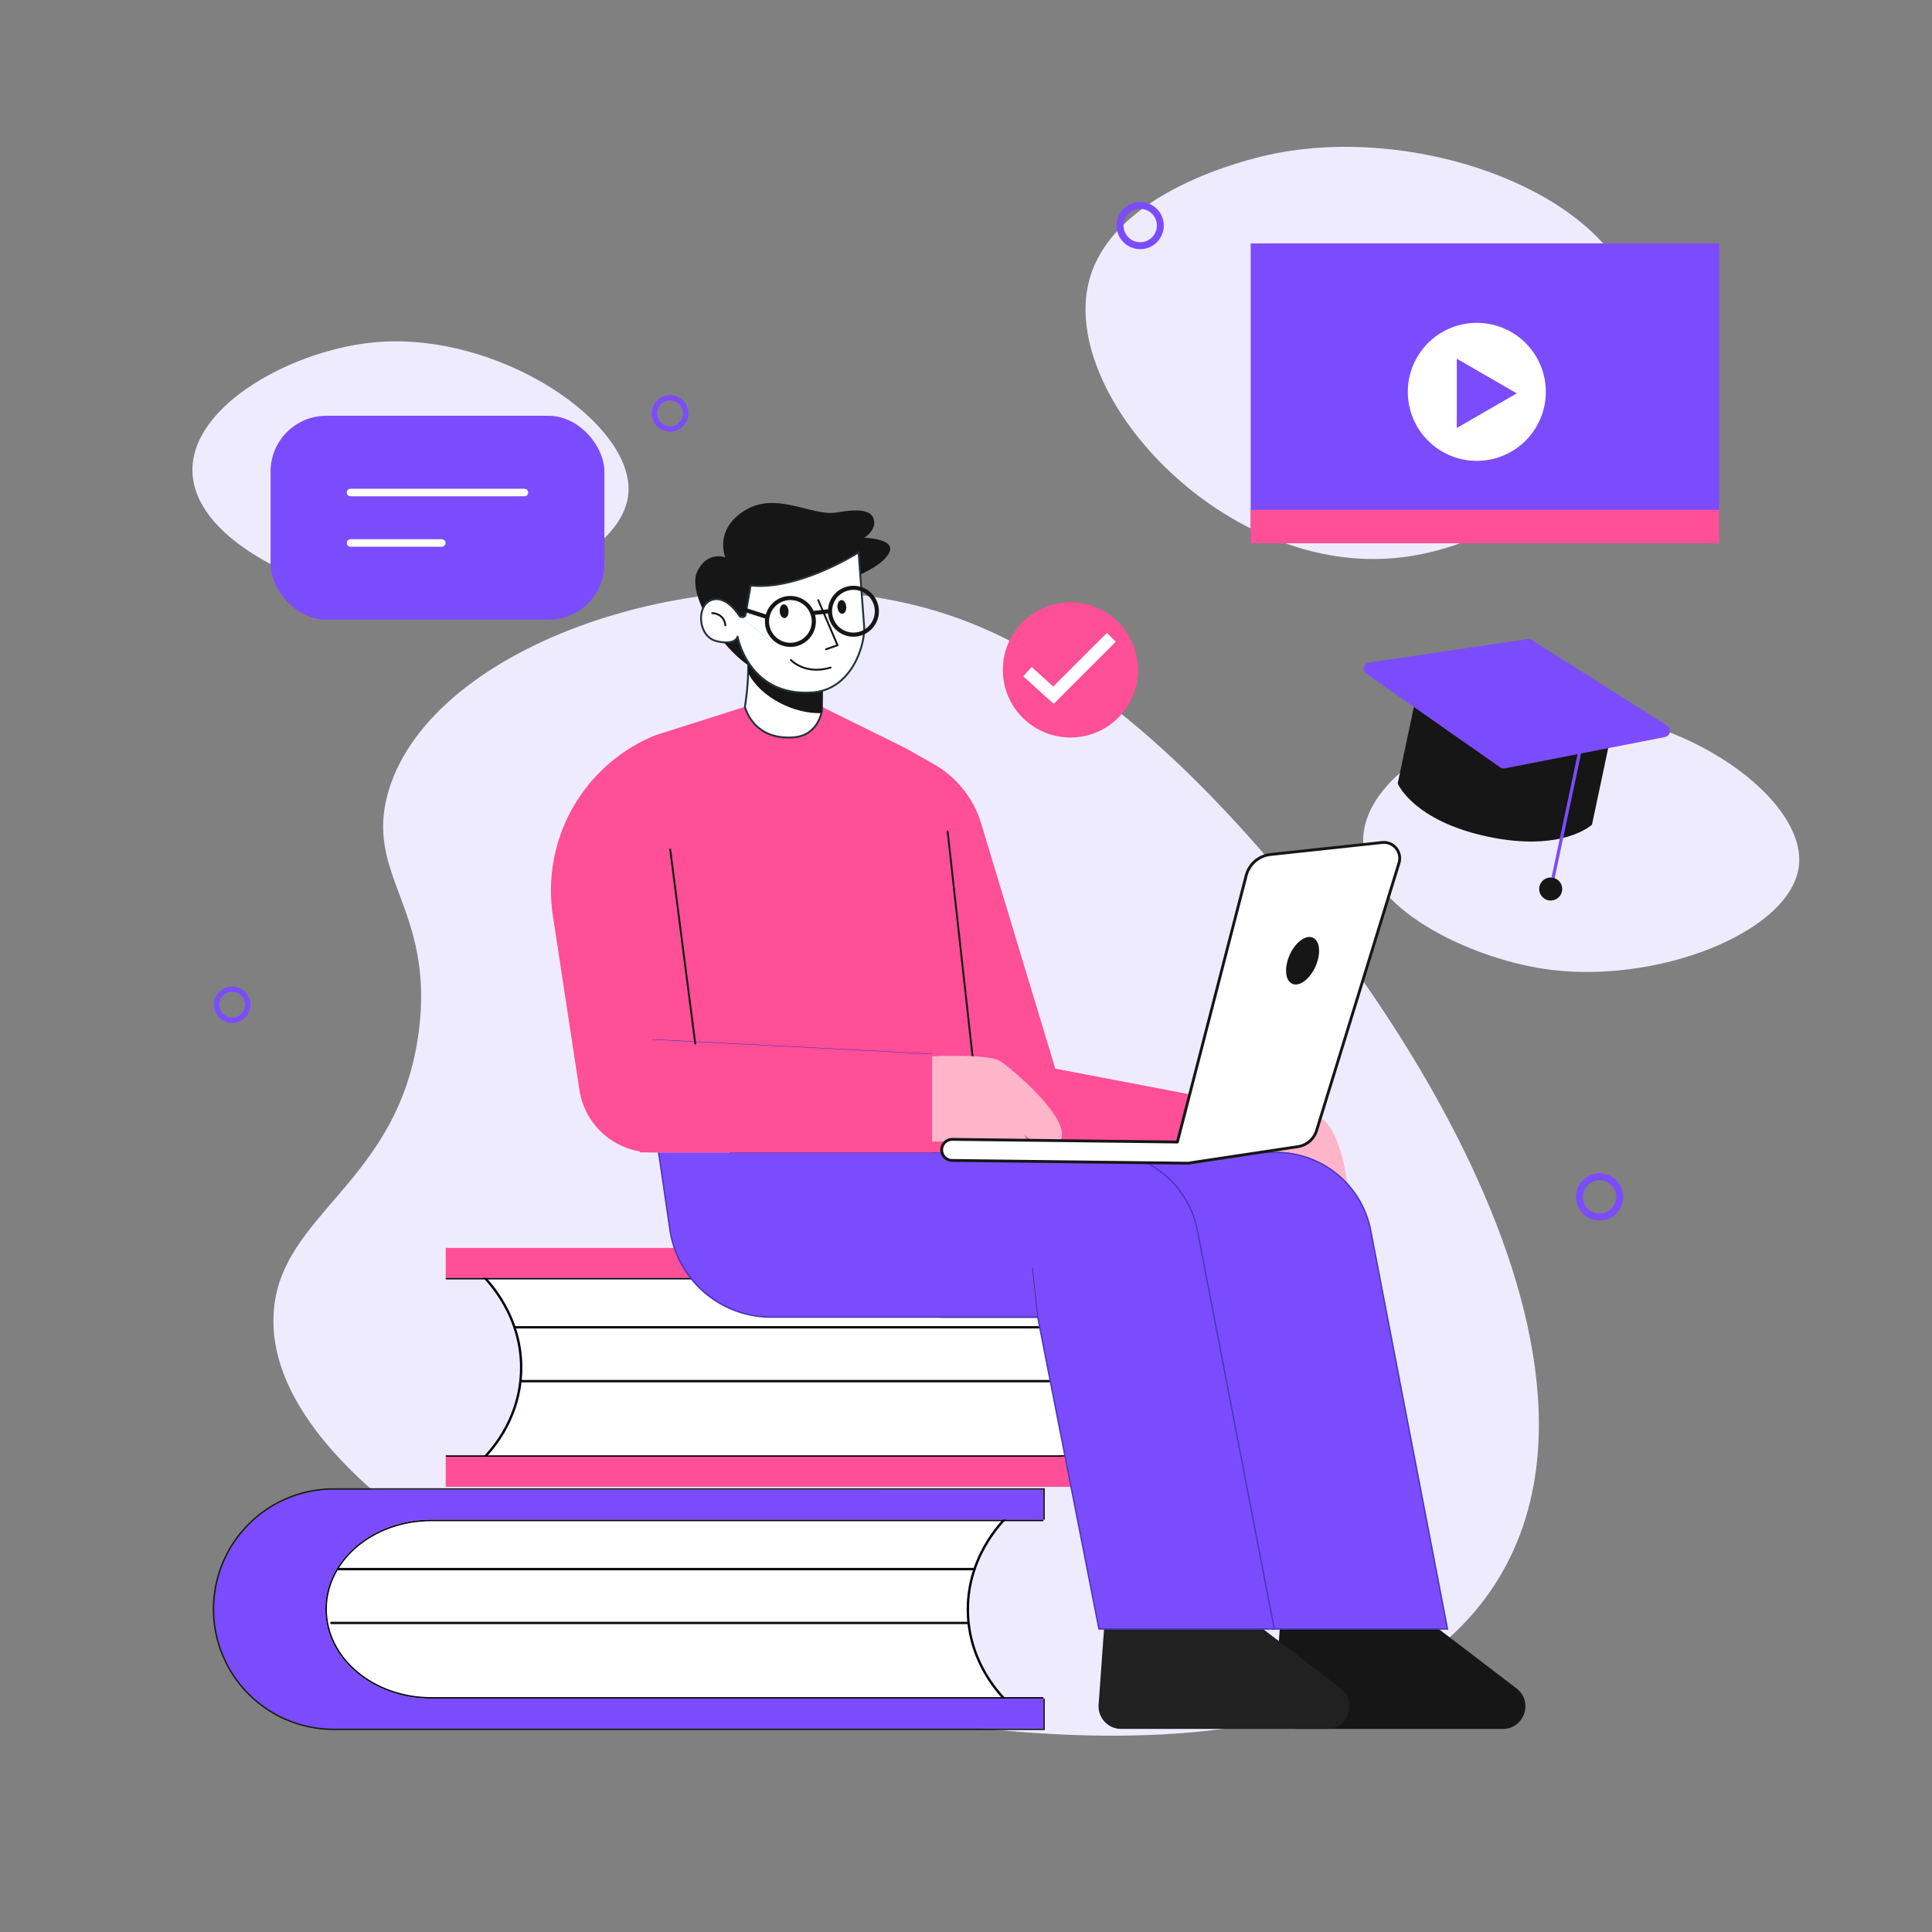 <svg xmlns="http://www.w3.org/2000/svg" viewBox="0 0 2048 2048"><rect x="0" y="0" width="2048" height="2048" fill="#808080" stroke="none"/><defs><style>.cls-1{fill:#efebff}.cls-14,.cls-17,.cls-18,.cls-2{fill:#fff}.cls-2{stroke:#02000e}.cls-15,.cls-2{stroke-miterlimit:10}.cls-2,.cls-6{stroke-width:2.5px}.cls-3{fill:#7b4cfe}.cls-4{fill:#191919}.cls-5{fill:#02000e}.cls-10,.cls-13,.cls-15,.cls-16,.cls-19,.cls-6{fill:none}.cls-6{stroke:#0a0a0a}.cls-10,.cls-13,.cls-14,.cls-16,.cls-17,.cls-19,.cls-6{stroke-linecap:round;stroke-linejoin:round}.cls-7{fill:#ff4f96}.cls-8{fill:#161616}.cls-9{fill:#feb5ca}.cls-10,.cls-17{stroke:#161616}.cls-10,.cls-14{stroke-width:2px}.cls-11{fill:#212121}.cls-12{fill:#4a37bb}.cls-13{stroke:#281854}.cls-13,.cls-15,.cls-16{stroke-width:.5px}.cls-14{stroke:#263238}.cls-15{stroke:#b8ecda}.cls-16{stroke:#4a37bb}.cls-17{stroke-width:3px}.cls-19{stroke:#fff;stroke-width:8px}</style></defs><title>Free Distance Learning Illustration (SVG)</title><g id="scene"><path d="M666,524c-7.15,71-152.25,127.94-270.5,110C316.25,622,204.34,569.54,204,498.5c-.33-69.43,106-127.09,191.5-135.5C528,350,673.56,449,666,524Z" class="cls-1"/><path d="M1907,917c-7.15,71-152.25,127.94-270.5,110-79.25-12-191.16-64.46-191.5-135.5-.33-69.43,106-127.09,191.5-135.5C1769,743,1914.56,842,1907,917Z" class="cls-1"/><path d="M1242,803c205,191.12,507.78,626.83,341,879-178.67,270.14-753.36,113.69-784,105-224.86-63.78-517.67-228.26-509-394,5.6-107.15,133.19-137.82,154-300,16.76-130.58-59-165.13-32-255,46.32-154.35,329.94-253.21,559.5-196C1020.67,654.25,1116.38,685.88,1242,803Z" class="cls-1"/><path d="M1738,337c14.24,111.62-122.17,245.21-265,255-179.61,12.31-348.11-172.59-319-292.5,23.38-96.29,169.31-130.65,191.5-135.5C1505.48,129,1721.51,207.66,1738,337Z" class="cls-1"/></g><g id="illustration"><path d="M1068,1804.18H324.57V1607.39H1068c-6.12,5.93-44.59,44.54-41.91,104.51C1028.45,1764.4,1060.71,1797.12,1068,1804.18Z" class="cls-2"/><path d="M353.73,1579.14a126.64,126.64,0,0,0,0,253.28H1106v-31.88H457c-61.77,0-112-42.51-112-94.76S395.18,1611,457,1611h649v-31.89Z" class="cls-3"/><path d="M1106,1832.42H353.73a126.64,126.64,0,0,1,0-253.28H1106V1611h1.52v-33.41H353.73a128.16,128.16,0,0,0-128.16,128.16h0a128.16,128.16,0,0,0,128.16,128.16H1107.5v-33.4H1106Z" class="cls-4"/><path d="M344.92,1705.78c0,52.25,50.26,94.76,112,94.76h649V1799H457c-61,0-110.51-41.74-110.51-93.24h0c0-51.49,49.48-93.23,110.51-93.23h649V1611H457C395.18,1611,344.92,1653.54,344.92,1705.78Z" class="cls-5"/><line x1="358.55" x2="1033.07" y1="1663.3" y2="1663.3" class="cls-6"/><line x1="351.26" x2="1025.78" y1="1720.4" y2="1720.4" class="cls-6"/><path d="M510.44,1547.86h743.44V1351.07H510.44c6.11,5.93,44.58,44.54,41.9,104.51C550,1508.08,517.74,1540.8,510.44,1547.86Z" class="cls-2"/><path d="M1224.72,1322.83a126.64,126.64,0,0,1,0,253.28H472.47v-31.89h649c61.77,0,112-42.51,112-94.75s-50.25-94.76-112-94.76h-649v-31.88Z" class="cls-7"/><path d="M1233.53,1449.47c0,52.24-50.25,94.75-112,94.75h-649v-1.52h649c61,0,110.5-41.74,110.5-93.23h0c0-51.5-49.47-93.24-110.5-93.24h-649v-1.52h649C1183.28,1354.71,1233.53,1397.22,1233.53,1449.47Z" class="cls-5"/><line x1="1219.9" x2="545.39" y1="1406.98" y2="1406.98" class="cls-6"/><line x1="1227.19" x2="552.68" y1="1464.08" y2="1464.08" class="cls-6"/><path d="M1706.12,786.6l-18.53,87.56s-31.13,29.52-110.31,12.76-95.68-56.37-95.68-56.37L1500.14,743" class="cls-8"/><rect width="138.02" height="3.41" x="1591.6" y="861.23" class="cls-3" transform="translate(472.56 2308.91) rotate(-78.05)"/><path d="M1590.19,813.4l-141.66-99.13a6.63,6.63,0,0,1,2.83-12l167.9-24.8a6.63,6.63,0,0,1,4.51,1l143.45,90.71a6.63,6.63,0,0,1-2.27,12.11l-169.68,33.21A6.64,6.64,0,0,1,1590.19,813.4Z" class="cls-3"/><path d="M1641.27,954.31a12.19,12.19,0,1,1,14.45-9.4A12.19,12.19,0,0,1,1641.27,954.31Z" class="cls-8"/><path d="M1324.65,1172.13s65.67-6.5,85.08,22.61,21,89.42,21,89.42l-127-6.59" class="cls-9"/><path d="M960.46,793.34,989.85,810A108,108,0,0,1,1040,872.71l78.65,260.09,206,39.33s3,126.34,0,126.34-330.4-49.26-330.4-49.26l-50.6-274.62" class="cls-7"/><line x1="1043.31" x2="1004.51" y1="1231.3" y2="881.31" class="cls-10"/><path d="M1525.1,1726.82l82.43,62.92c18.23,13.92,8.39,43-14.56,43H1374.75a24,24,0,0,1-23.92-25.7l5.77-80.27Z" class="cls-8"/><path d="M1338.83,1726.82l82.42,62.92c18.24,13.92,8.39,43-14.55,43H1188.48a24,24,0,0,1-23.92-25.7l5.77-80.27Z" class="cls-11"/><path d="M881.83,1221.6l12,81.94a108.38,108.38,0,0,0,107.24,92.69h282.63l64.92,330.59h185.82L1453,1304.25a101.93,101.93,0,0,0-100.09-82.65H956.83" class="cls-3"/><path d="M1535.31,1727.55H1348l-.11-.59-64.81-330h-282a109.1,109.1,0,0,1-108-93.32l-12-81.93,1.44-.21,12,81.93c7.68,52.49,53.48,92.07,106.52,92.07h283.23l.11.58,64.81,330h184.33l-81.28-421.71a101.36,101.36,0,0,0-99.38-82.05H956.83v-1.46h396.05a102.82,102.82,0,0,1,100.81,83.24Z" class="cls-12"/><path d="M698.17,1221.6l12,81.94a108.39,108.39,0,0,0,107.24,92.69H1100L1165,1726.82h185.82l-81.45-422.57a102,102,0,0,0-100.1-82.65H773.17" class="cls-3"/><path d="M1351.66,1727.55H1164.35l-.11-.59-64.81-330h-282a109.1,109.1,0,0,1-108-93.32l-12-81.93,1.44-.21,12,81.93c7.69,52.49,53.48,92.07,106.52,92.07h283.23l.12.58,64.8,330h184.34l-81.29-421.71a101.36,101.36,0,0,0-99.38-82.05H773.17v-1.46h396.05A102.82,102.82,0,0,1,1270,1304.11Z" class="cls-12"/><line x1="1100.03" x2="1094.43" y1="1396.23" y2="1343.62" class="cls-13"/><polyline points="694.81 779.35 789.64 749.24 871.28 749.24 960.46 793.34 1011.6 1221.6 678.02 1221.6" class="cls-7"/><path d="M988.09,1119.74s60.07-3,72.39,5.22,72.76,59,64.55,82.09-39.18-4.1-39.18-4.1,11.57,16.41-10.45,20.52-31.34-18.66-31.34-18.66,14.55,13.31-1.12,19.15-36.57-13.92-36.57-13.92l-53,.37" class="cls-9"/><path d="M797.8,708.36c-36.38-22.38-69.41-80-58.77-102.42s29.87-15.11,29.87-15.11-12.61-29.1,20.74-49.81,71.4,6.71,97.15,2.24,37.5-2.24,39.74,8.39-10.41,18.47-10.41,18.47,33.35.53,26.64,15.38-38.07,26.6-38.07,26.6L820.62,716.76" class="cls-8"/><path d="M871.79,697l-.51,56.19s-.14,1-.55,2.75c-1.73,6.77-8.14,24.07-29.5,25.67-43.41,3.25-51.59-32.41-51.59-32.41a282.33,282.33,0,0,0,3.42-35.85c.17-4.89.19-10.06,0-15.33-.08-3.68-.3-7.41-.61-11.14l7.06.89Z" class="cls-14"/><path d="M871.79,697l-.51,56.19s-.14,1-.55,2.75c-28.26,1.11-64.36-16.28-77.67-42.59.17-4.89.19-10.06,0-15.33l6.45-10.25Z" class="cls-8"/><path d="M910.16,585.5S914.62,645,916,663.7v.09c1.39,18.54-12.4,67-54.52,70.16-28.43,2.13-47-7.84-59-20.2-16.69-17.17-20.62-38.92-20.62-38.92s-1.91,9.75-22.38,4.76-21.81-40.19-3.3-44.09C768,633,778,644.22,783.68,652.71a3.72,3.72,0,0,0,6.76-1.45l5.23-30.6C846.87,626.08,910.16,585.5,910.16,585.5Z" class="cls-14"/><path d="M835.85,647.57c.3,4-1.53,7.41-4.1,7.61s-4.9-2.9-5.2-6.91,1.54-7.41,4.11-7.61S835.55,643.56,835.85,647.57Z" class="cls-8"/><path d="M897.06,643c.3,4-1.54,7.41-4.11,7.61s-4.89-2.9-5.19-6.91,1.54-7.41,4.11-7.61S896.76,639,897.06,643Z" class="cls-8"/><path d="M755,649.89c13.54,1,13.88,13,13.88,13" class="cls-10"/><line x1="785.67" x2="815.53" y1="654.19" y2="678.47" class="cls-15"/><path d="M837.86,685.75a27,27,0,1,1,27-27A27,27,0,0,1,837.86,685.75Zm0-49.65a22.63,22.63,0,1,0,22.63,22.63A22.65,22.65,0,0,0,837.86,636.1Z" class="cls-8"/><path d="M904.69,674.94a27,27,0,1,1,27-27A27,27,0,0,1,904.69,674.94Zm0-49.65a22.63,22.63,0,1,0,22.63,22.63A22.65,22.65,0,0,0,904.69,625.29Z" class="cls-8"/><rect width="18.91" height="4.39" x="861" y="646.71" class="cls-8" transform="translate(-62.86 94.21) rotate(-5.98)"/><rect width="4.39" height="27.03" x="798.4" y="636.56" class="cls-8" transform="translate(-62.35 1214.76) rotate(-72.28)"/><path d="M694.81,779.35h0A177.56,177.56,0,0,0,586.06,970.6l28.15,184.83a77.9,77.9,0,0,0,77,66.17H988.09V1117.13L737,1106.31Z" class="cls-7"/><line x1="988.09" x2="691.45" y1="1117.13" y2="1101.83" class="cls-16"/><line x1="737.01" x2="710.45" y1="1106.31" y2="900.49" class="cls-10"/><path d="M1465.12,893.09l-118.3,12.71A30,30,0,0,0,1321,928.11l-72.92,282.48-238.56-2.81a11.16,11.16,0,1,0-.26,22.32l249.37,2.94h.58a11.49,11.49,0,0,0,2.36-.35l113.94-17.14a24.66,24.66,0,0,0,20.13-17.15L1483,914.78A16.83,16.83,0,0,0,1465.12,893.09Z" class="cls-17"/><polyline points="867.35 636.16 887.83 683.95 875.62 688.25" class="cls-10"/><path d="M838.37,699.59s14.58,16.19,42.11,8.09" class="cls-10"/><circle cx="1134.72" cy="710.11" r="71.68" class="cls-7"/><polygon points="1116.95 746.12 1084.68 716.9 1093.59 707.06 1116.5 727.79 1173.36 670.93 1182.75 680.32 1116.95 746.12" class="cls-18"/><path d="M1394.46,1024.54c-6,13.5-17.07,21.69-24.62,18.3s-8.78-17.06-2.74-30.56,17.08-21.69,24.63-18.3S1400.51,1011.05,1394.46,1024.54Z" class="cls-8"/><rect width="353.84" height="216.17" x="286.82" y="440.75" class="cls-3" rx="59.07"/><line x1="371.58" x2="555.89" y1="522.1" y2="522.1" class="cls-19"/><line x1="371.58" x2="468.29" y1="575.58" y2="575.58" class="cls-19"/><rect width="496.64" height="317.85" x="1325.79" y="258.01" class="cls-3"/><rect width="496.64" height="35.41" x="1325.79" y="540.46" class="cls-7"/><path d="M1638.63,415.38a73.14,73.14,0,1,0-73.14,73.14A73.14,73.14,0,0,0,1638.63,415.38Z" class="cls-18"/><polygon points="1607.87 416.97 1544.24 380.23 1544.24 453.7 1607.87 416.97" class="cls-3"/><path d="M1695.63,1293.78a25,25,0,1,1,25-25A25.06,25.06,0,0,1,1695.63,1293.78Zm0-42.7a17.67,17.67,0,1,0,17.67,17.67A17.68,17.68,0,0,0,1695.63,1251.08Z" class="cls-3"/><path d="M1208.67,264.12a25,25,0,1,1,25-25A25.06,25.06,0,0,1,1208.67,264.12Zm0-42.7a17.67,17.67,0,1,0,17.67,17.67A17.69,17.69,0,0,0,1208.67,221.42Z" class="cls-3"/><path d="M710.34,457.54a19.35,19.35,0,1,1,19.34-19.35A19.37,19.37,0,0,1,710.34,457.54Zm0-33A13.66,13.66,0,1,0,724,438.19,13.67,13.67,0,0,0,710.34,424.54Z" class="cls-3"/><path d="M246.14,1084.43a19.34,19.34,0,1,1,19.34-19.34A19.36,19.36,0,0,1,246.14,1084.43Zm0-33a13.65,13.65,0,1,0,13.65,13.65A13.66,13.66,0,0,0,246.14,1051.44Z" class="cls-3"/></g></svg>
